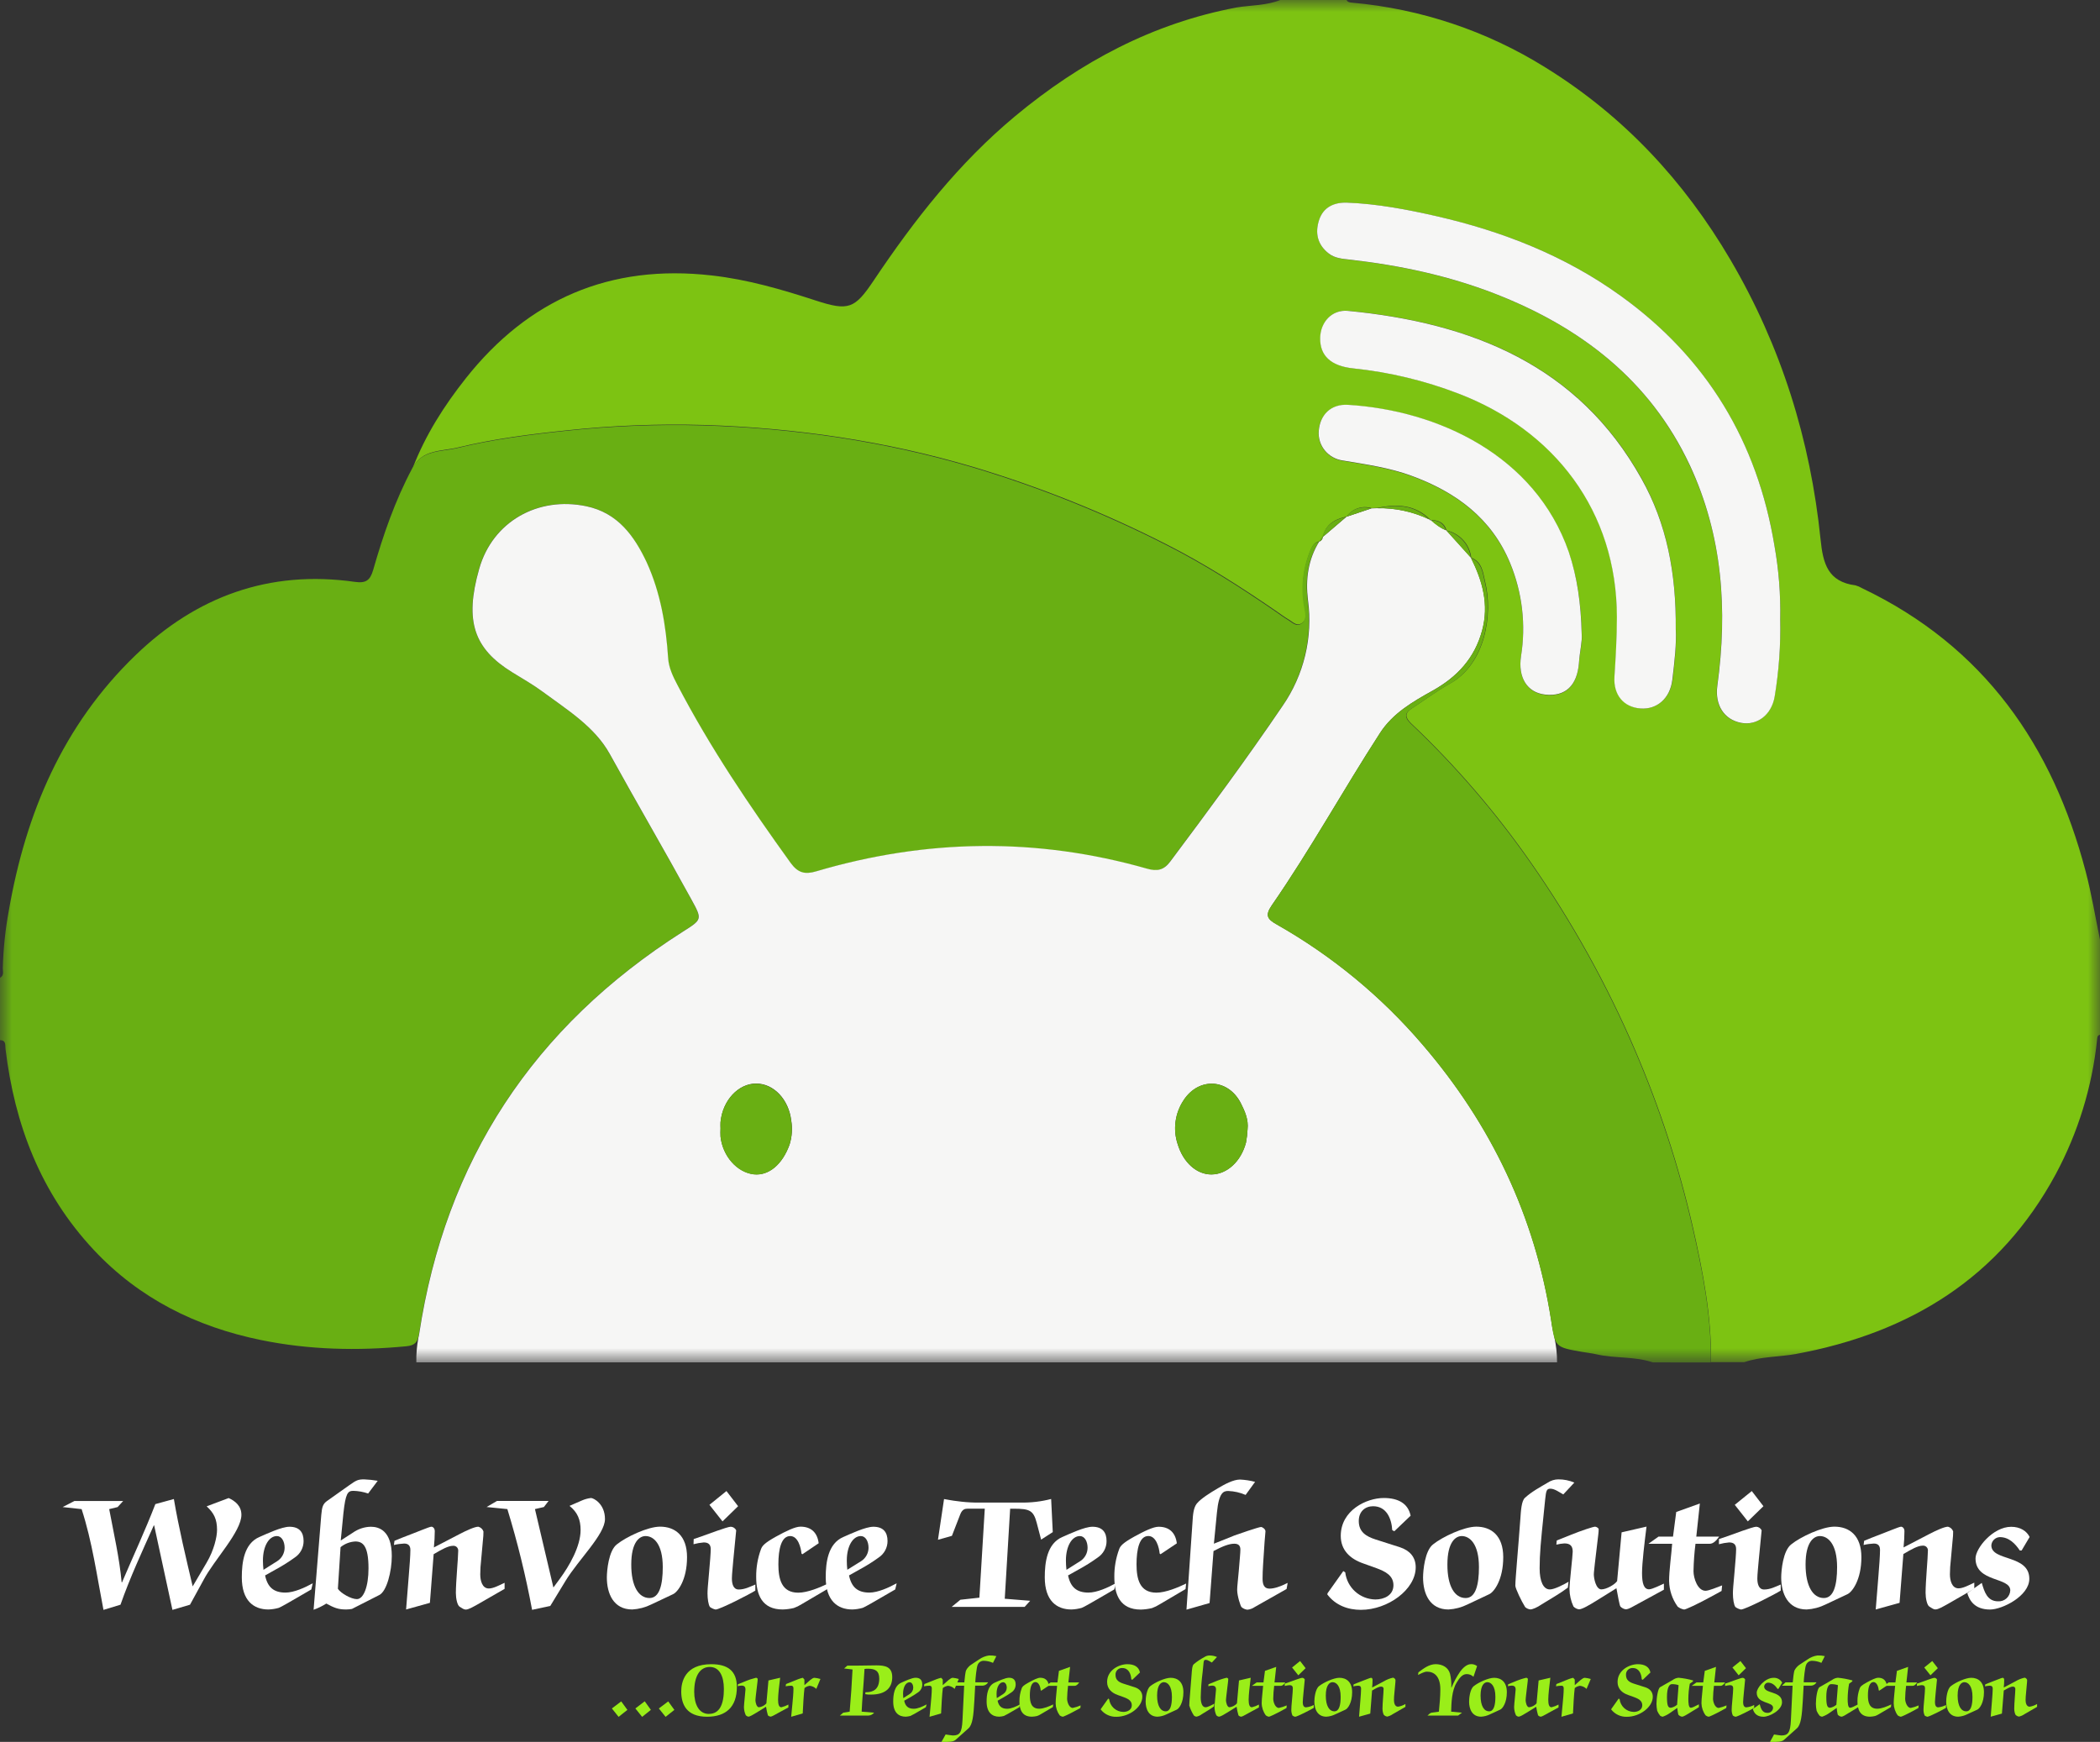 <svg width="88" height="73" viewBox="0 0 88 73" fill="none" xmlns="http://www.w3.org/2000/svg">
<rect x="0" y="0" width="88" height="73" fill="#333333" stroke="none"/>
<g clip-path="url(#clip0_711_293)">
<mask id="mask0_711_293" style="mask-type:luminance" maskUnits="userSpaceOnUse" x="-1" y="0" width="89" height="58">
<path d="M87.997 0H-0.008V57.1H87.997V0Z" fill="white"/>
</mask>
<g mask="url(#mask0_711_293)">
<path d="M53.651 0H56.428C56.478 0.102 56.578 0.102 56.672 0.113C59.539 0.371 62.306 1.298 64.748 2.82C68.04 4.853 70.575 7.589 72.511 10.883C74.646 14.519 75.865 18.445 76.29 22.603C76.393 23.618 76.591 24.379 77.76 24.534C77.853 24.559 77.941 24.597 78.023 24.647C83.145 27.09 86.018 31.249 87.401 36.53C87.648 37.471 87.804 38.436 88.002 39.39V43.364C87.876 43.391 87.887 43.493 87.877 43.583C87.669 45.555 87.08 47.467 86.142 49.214C83.811 53.527 80.061 55.854 75.268 56.741C74.543 56.874 73.794 56.846 73.089 57.088H71.701C71.729 55.148 71.354 53.257 70.929 51.381C70.35 48.861 69.546 46.399 68.526 44.023C67.341 41.254 65.875 38.614 64.15 36.144C62.682 34.037 61.002 32.085 59.136 30.319C58.892 30.083 58.841 29.896 59.162 29.688C59.692 29.349 60.194 28.961 60.744 28.658C62.248 27.831 62.575 25.747 62.23 24.36C62.146 24.009 62.115 23.548 61.652 23.373V23.366C61.619 23.096 61.504 22.843 61.322 22.641C61.138 22.438 60.896 22.295 60.629 22.231L60.616 22.219C60.519 21.913 60.293 21.796 59.981 21.796H59.941L59.92 21.764C59.29 21.143 58.531 21.11 57.721 21.287L57.48 21.296C57.291 21.236 57.088 21.238 56.901 21.301C56.715 21.362 56.553 21.48 56.439 21.639L56.419 21.653C55.932 21.756 55.55 21.977 55.431 22.499L55.441 22.464L55.291 22.684C55.047 22.737 54.97 22.93 54.892 23.128C54.591 23.889 54.52 24.721 54.688 25.521C54.727 25.726 54.767 25.954 54.572 26.102C54.349 26.271 54.177 26.067 54.005 25.966C53.833 25.866 53.658 25.732 53.482 25.613C52.002 24.598 50.491 23.627 48.884 22.814C46.289 21.491 43.578 20.405 40.787 19.569C37.1 18.478 33.331 17.929 29.49 17.81C27.568 17.756 25.645 17.832 23.733 18.037C22.203 18.197 20.675 18.392 19.183 18.755C18.524 18.917 17.687 18.825 17.297 19.607C17.827 18.235 18.609 17.004 19.521 15.853C22.138 12.549 25.55 11.057 29.824 11.544C31.328 11.713 32.752 12.128 34.176 12.592C35.564 13.046 35.818 12.939 36.612 11.756C38.308 9.225 40.173 6.836 42.547 4.862C45.27 2.6 48.301 0.972 51.837 0.31C52.427 0.215 53.065 0.234 53.651 0ZM74.6 25.951C74.621 24.919 74.54 23.888 74.359 22.871C73.639 18.533 71.54 15.011 67.909 12.396C65.596 10.725 62.984 9.7 60.203 9.064C58.966 8.78 57.72 8.542 56.445 8.497C55.904 8.477 55.45 8.685 55.274 9.233C55.104 9.76 55.207 10.247 55.665 10.614C55.933 10.833 56.267 10.85 56.59 10.887C58.663 11.123 60.691 11.555 62.634 12.307C66.255 13.712 69.139 15.944 70.8 19.489C72.188 22.449 72.397 25.568 71.956 28.756C71.849 29.544 72.237 30.161 72.953 30.297C73.625 30.423 74.225 29.967 74.36 29.197C74.541 28.125 74.622 27.038 74.6 25.951ZM70.225 26.362C70.246 24.024 69.848 21.949 68.793 20.058C66.141 15.306 61.684 13.527 56.499 13.026C55.826 12.961 55.342 13.495 55.33 14.161C55.315 14.908 55.778 15.337 56.718 15.436C58.228 15.592 59.71 15.947 61.126 16.492C65.136 18.03 67.766 21.403 67.765 25.865C67.765 26.697 67.717 27.523 67.663 28.351C67.612 29.127 68.072 29.637 68.753 29.689C69.434 29.74 69.99 29.266 70.087 28.491C70.183 27.716 70.26 26.953 70.225 26.362ZM66.284 26.589C66.252 25.276 66.097 24.196 65.737 23.15C64.328 19.075 60.231 17.196 56.483 16.977C55.763 16.934 55.311 17.395 55.257 18.069C55.233 18.366 55.325 18.66 55.515 18.889C55.707 19.121 55.979 19.273 56.278 19.312C57.244 19.474 58.213 19.611 59.14 19.948C61.02 20.63 62.513 21.742 63.286 23.623C63.792 24.854 63.948 26.2 63.737 27.513C63.604 28.392 63.991 29.036 64.748 29.12C65.596 29.212 66.087 28.751 66.164 27.797C66.203 27.326 66.314 26.86 66.284 26.597V26.589Z" fill="#7DC312"/>
<path d="M17.275 19.627C17.665 18.844 18.502 18.936 19.162 18.776C20.653 18.412 22.181 18.217 23.711 18.056C25.623 17.851 27.547 17.775 29.468 17.829C33.308 17.943 37.077 18.497 40.765 19.588C43.557 20.425 46.267 21.511 48.862 22.833C50.469 23.647 51.986 24.616 53.461 25.633C53.634 25.752 53.807 25.88 53.984 25.986C54.16 26.093 54.33 26.291 54.55 26.122C54.743 25.974 54.703 25.745 54.666 25.541C54.498 24.74 54.569 23.908 54.87 23.148C54.948 22.949 55.026 22.756 55.268 22.704C54.798 23.465 54.69 24.294 54.797 25.157C55.01 26.721 54.627 28.308 53.725 29.605C52.222 31.822 50.628 33.971 49.025 36.117C48.755 36.481 48.472 36.535 48.05 36.416C43.422 35.099 38.797 35.17 34.187 36.529C33.709 36.671 33.424 36.585 33.13 36.182C31.395 33.78 29.738 31.327 28.367 28.698C28.186 28.349 28.012 27.994 27.985 27.584C27.893 26.203 27.668 24.847 27.085 23.572C26.576 22.452 25.88 21.488 24.562 21.211C22.535 20.788 20.639 21.855 20.077 23.833C19.445 26.049 19.872 27.19 21.455 28.17C21.879 28.431 22.314 28.677 22.713 28.971C23.754 29.74 24.911 30.447 25.546 31.593C26.674 33.637 27.85 35.648 28.967 37.692C29.43 38.538 29.42 38.531 28.609 39.045C22.34 43.032 18.656 48.652 17.558 55.906C17.505 56.245 17.388 56.385 17.027 56.42C14.983 56.617 12.952 56.571 10.941 56.16C8.217 55.604 5.835 54.416 3.933 52.386C1.701 50.001 0.612 47.128 0.231 43.959C0.212 43.798 0.264 43.596 0 43.59V40.978C0.181 40.882 0.116 40.711 0.116 40.573C0.139 39.762 0.224 38.953 0.371 38.155C1.08 34.083 2.629 30.399 5.68 27.458C8.223 25.005 11.276 23.874 14.868 24.385C15.342 24.454 15.512 24.312 15.636 23.892C16.054 22.429 16.552 20.985 17.275 19.627Z" fill="#69AF13"/>
<path d="M55.413 22.513L55.422 22.505C55.423 22.496 55.423 22.487 55.422 22.477L55.413 22.513ZM65.137 56.049V56.037C65.078 55.804 65.033 55.568 65.003 55.331C64.324 50.97 62.497 47.127 59.604 43.765C57.876 41.747 55.809 40.045 53.495 38.735C53.111 38.519 53.006 38.363 53.295 37.94C54.915 35.603 56.285 33.108 57.83 30.72C58.37 29.884 59.206 29.406 60.034 28.944C61.075 28.361 61.793 27.581 62.107 26.431C62.407 25.338 62.127 24.348 61.644 23.378V23.371L60.621 22.236L60.608 22.225C60.359 22.14 60.171 21.962 59.973 21.802L59.933 21.807L59.911 21.774C59.226 21.445 58.474 21.282 57.714 21.297L57.472 21.306L56.431 21.654L56.411 21.667L55.433 22.502C55.431 22.546 55.416 22.588 55.389 22.622C55.362 22.657 55.325 22.683 55.282 22.695C54.811 23.456 54.704 24.285 54.81 25.147C55.023 26.711 54.64 28.297 53.739 29.594C52.236 31.811 50.642 33.962 49.039 36.106C48.769 36.47 48.486 36.524 48.064 36.404C43.437 35.084 38.81 35.155 34.2 36.517C33.723 36.659 33.437 36.574 33.143 36.179C31.409 33.775 29.752 31.323 28.381 28.693C28.2 28.345 28.026 27.99 27.998 27.579C27.907 26.198 27.681 24.842 27.1 23.568C26.579 22.456 25.885 21.491 24.566 21.215C22.539 20.792 20.643 21.858 20.081 23.837C19.449 26.052 19.877 27.192 21.46 28.172C21.884 28.434 22.319 28.679 22.718 28.973C23.758 29.742 24.916 30.45 25.551 31.595C26.678 33.639 27.853 35.648 28.972 37.693C29.435 38.539 29.424 38.532 28.613 39.047C22.345 43.033 18.662 48.653 17.565 55.907C17.558 55.959 17.547 56.012 17.532 56.063V56.072C17.467 56.409 17.439 56.751 17.447 57.094H65.248C65.249 56.742 65.212 56.392 65.137 56.049ZM49.606 46.1C50.248 45.13 51.477 45.204 52.002 46.242C52.171 46.58 52.321 46.928 52.278 47.324C52.269 47.511 52.248 47.698 52.213 47.883C52.005 48.677 51.416 49.213 50.771 49.219C50.155 49.226 49.584 48.728 49.348 47.942C49.247 47.636 49.218 47.311 49.263 46.992C49.308 46.672 49.426 46.367 49.606 46.1ZM30.199 47.008C30.283 46.112 30.943 45.409 31.685 45.409C32.427 45.409 33.052 46.078 33.157 46.959C33.213 47.294 33.189 47.638 33.088 47.963C32.791 48.792 32.222 49.28 31.59 49.212C30.889 49.134 30.283 48.451 30.194 47.63C30.189 47.518 30.189 47.405 30.194 47.292C30.194 47.201 30.186 47.106 30.194 47.013L30.199 47.008Z" fill="#F6F6F5"/>
<path d="M69.262 57.097C68.499 56.836 67.684 56.937 66.909 56.759C66.704 56.712 66.493 56.69 66.286 56.654C65.156 56.455 65.171 56.453 64.998 55.336C64.319 50.975 62.492 47.132 59.599 43.769C57.871 41.751 55.804 40.05 53.49 38.74C53.106 38.524 53.001 38.366 53.29 37.945C54.91 35.606 56.28 33.112 57.825 30.725C58.365 29.888 59.201 29.41 60.029 28.949C61.07 28.368 61.788 27.586 62.102 26.437C62.401 25.343 62.122 24.353 61.639 23.385C62.102 23.56 62.133 24.021 62.217 24.372C62.565 25.759 62.233 27.839 60.731 28.67C60.181 28.972 59.679 29.36 59.149 29.7C58.828 29.906 58.879 30.095 59.123 30.33C60.989 32.097 62.668 34.048 64.137 36.155C65.862 38.625 67.328 41.266 68.513 44.034C69.533 46.41 70.337 48.873 70.916 51.392C71.345 53.27 71.723 55.161 71.691 57.1L69.262 57.097Z" fill="#69AF13"/>
<path d="M74.599 25.951C74.623 27.037 74.545 28.122 74.367 29.194C74.236 29.964 73.631 30.42 72.96 30.293C72.243 30.158 71.858 29.541 71.963 28.752C72.4 25.565 72.189 22.448 70.807 19.487C69.143 15.942 66.251 13.709 62.633 12.304C60.69 11.551 58.662 11.12 56.589 10.883C56.265 10.847 55.932 10.829 55.664 10.611C55.201 10.241 55.104 9.757 55.273 9.229C55.449 8.681 55.903 8.474 56.445 8.493C57.717 8.541 58.965 8.779 60.202 9.061C62.978 9.697 65.59 10.722 67.908 12.393C71.539 15.005 73.639 18.524 74.358 22.868C74.539 23.885 74.62 24.918 74.599 25.951Z" fill="#F6F6F5"/>
<path d="M70.222 26.363C70.257 26.955 70.172 27.726 70.078 28.495C69.984 29.263 69.44 29.744 68.743 29.691C68.046 29.639 67.602 29.131 67.653 28.355C67.707 27.526 67.754 26.7 67.755 25.868C67.755 21.407 65.127 18.032 61.117 16.495C59.701 15.951 58.218 15.596 56.709 15.439C55.772 15.34 55.309 14.911 55.321 14.165C55.332 13.496 55.818 12.962 56.49 13.029C61.678 13.53 66.135 15.312 68.784 20.06C69.844 21.945 70.243 24.025 70.222 26.363Z" fill="#F6F6F5"/>
<path d="M66.281 26.587C66.311 26.852 66.196 27.316 66.165 27.787C66.088 28.739 65.596 29.2 64.749 29.109C63.986 29.025 63.605 28.384 63.738 27.502C63.949 26.189 63.793 24.843 63.287 23.612C62.515 21.731 61.021 20.622 59.141 19.937C58.216 19.598 57.245 19.462 56.279 19.3C55.98 19.261 55.707 19.11 55.516 18.877C55.328 18.647 55.237 18.353 55.262 18.058C55.316 17.381 55.771 16.923 56.488 16.966C60.233 17.192 64.331 19.067 65.742 23.139C66.094 24.193 66.248 25.275 66.281 26.587Z" fill="#F6F6F5"/>
<path d="M59.902 21.776C59.217 21.446 58.463 21.283 57.703 21.299C58.51 21.122 59.273 21.15 59.902 21.776Z" fill="#69AF13"/>
<path d="M61.634 23.374L60.609 22.236C60.876 22.3 61.118 22.443 61.302 22.646C61.485 22.849 61.601 23.103 61.634 23.374Z" fill="#69AF13"/>
<path d="M56.402 21.67L55.414 22.516C55.534 21.994 55.915 21.772 56.402 21.67Z" fill="#69AF13"/>
<path d="M57.463 21.307L56.422 21.654C56.535 21.494 56.697 21.374 56.884 21.312C57.072 21.249 57.274 21.248 57.463 21.307Z" fill="#69AF13"/>
<path d="M60.596 22.23C60.362 22.126 60.147 21.983 59.961 21.807C60.273 21.802 60.498 21.924 60.596 22.23Z" fill="#69AF13"/>
<path d="M55.424 22.477C55.428 22.525 55.415 22.574 55.389 22.614C55.361 22.655 55.32 22.685 55.273 22.699L55.424 22.477Z" fill="#69AF13"/>
<path d="M30.192 47.294C30.192 47.2 30.183 47.106 30.192 47.013C30.282 46.115 30.94 45.413 31.682 45.416C32.423 45.419 33.049 46.085 33.154 46.966C33.21 47.301 33.187 47.645 33.085 47.969C32.787 48.799 32.218 49.286 31.587 49.218C30.886 49.14 30.281 48.457 30.192 47.635C30.186 47.522 30.186 47.408 30.192 47.294Z" fill="#69AF13"/>
<path d="M52.28 47.325C52.271 47.512 52.249 47.699 52.214 47.884C52.007 48.678 51.417 49.213 50.772 49.22C50.155 49.227 49.585 48.728 49.347 47.941C49.247 47.635 49.218 47.311 49.262 46.992C49.306 46.673 49.422 46.369 49.601 46.101C50.242 45.131 51.472 45.203 51.996 46.241C52.174 46.576 52.327 46.931 52.28 47.325Z" fill="#69AF13"/>
</g>
</g>
<path d="M7.286 62.822C7.496 64.057 7.789 65.27 8.074 66.483L8.66 65.487C8.968 64.966 9.095 64.409 9.095 64.117C9.095 63.668 8.968 63.413 8.66 63.128L9.583 62.781C9.844 62.901 10.116 63.103 10.116 63.485C10.116 64.189 8.968 65.379 8.532 66.21L7.962 67.251L7.226 67.468L6.46 63.927H6.445C5.957 65.02 5.447 66.113 5.049 67.251L4.336 67.468C4.058 66.03 3.863 64.605 3.42 63.245L2.625 63.159L3.12 62.904H5.162L4.929 63.159L4.576 63.245C4.771 64.287 5.004 65.289 5.098 66.315H5.113C5.579 65.222 6.082 64.145 6.51 63.035L7.286 62.822Z" fill="white"/>
<path d="M13.045 66.612C12.107 67.159 11.769 67.353 11.679 67.384C11.54 67.423 11.396 67.446 11.252 67.451C10.629 67.451 10.133 67.084 10.133 66.104C10.133 65.496 10.22 64.688 10.876 64.411C11.169 64.284 11.799 63.984 12.13 63.984C12.542 63.984 12.722 64.209 12.722 64.583C12.723 64.721 12.688 64.857 12.623 64.978C12.557 65.099 12.463 65.202 12.347 65.277C12.1 65.455 11.842 65.618 11.575 65.763L11.109 66.024C11.213 66.525 11.476 66.743 11.964 66.743C12.318 66.743 12.782 66.533 13.105 66.353L13.045 66.612ZM11.612 65.429C11.707 65.37 11.786 65.287 11.841 65.189C11.896 65.091 11.926 64.98 11.927 64.868C11.927 64.591 11.799 64.374 11.604 64.374C11.273 64.374 11.018 64.793 11.018 65.4C11.019 65.53 11.026 65.659 11.041 65.789L11.612 65.429Z" fill="white"/>
<path d="M15.427 62.591C15.226 62.522 15.016 62.484 14.804 62.479C14.572 62.479 14.481 62.584 14.391 63.414L14.279 64.56L14.789 64.231C15.009 64.075 15.271 63.989 15.54 63.984C15.87 63.984 16.418 64.134 16.418 65.212C16.418 65.848 16.207 66.687 15.896 66.844L14.748 67.428C14.666 67.443 14.583 67.45 14.5 67.451C14.177 67.451 14.004 67.383 13.674 67.203C13.506 67.309 13.328 67.397 13.141 67.463L13.463 63.488C13.494 63.136 13.539 63.024 13.704 62.904L14.634 62.245C14.92 62.043 14.995 61.998 15.257 61.998C15.449 62.006 15.639 62.026 15.828 62.058L15.427 62.591ZM14.159 66.583C14.271 66.762 14.707 67.017 14.955 67.017C15.239 67.017 15.442 66.486 15.442 65.729C15.442 64.774 15.202 64.601 14.887 64.601C14.661 64.613 14.445 64.697 14.271 64.84L14.159 66.583Z" fill="white"/>
<path d="M18.015 67.173L17.017 67.451L17.129 66.043C17.16 65.683 17.197 65.182 17.197 64.958C17.197 64.778 17.11 64.688 16.936 64.688C16.792 64.694 16.648 64.714 16.508 64.748L16.53 64.574L16.838 64.447C17.476 64.207 17.994 63.982 18.076 63.982C18.137 63.982 18.219 64.042 18.219 64.17C18.219 64.395 18.204 64.626 18.182 64.851L19.233 64.304C19.548 64.139 19.893 63.982 20.044 63.982C20.094 63.995 20.14 64.02 20.178 64.055C20.215 64.09 20.244 64.134 20.259 64.183C20.259 64.306 20.252 64.428 20.237 64.55L20.162 65.381C20.138 65.58 20.126 65.78 20.125 65.98C20.125 66.228 20.199 66.571 20.485 66.571C20.665 66.571 20.897 66.451 21.145 66.332V66.587L20.026 67.231C19.809 67.35 19.636 67.455 19.516 67.455C19.434 67.455 19.359 67.395 19.261 67.335C19.162 67.275 19.103 66.988 19.103 66.759C19.103 66.287 19.201 65.276 19.201 64.999C19.204 64.97 19.2 64.941 19.19 64.913C19.181 64.885 19.165 64.86 19.144 64.839C19.123 64.818 19.098 64.802 19.07 64.793C19.042 64.783 19.012 64.779 18.983 64.783C18.78 64.783 18.518 64.932 18.172 65.134L18.015 67.173Z" fill="white"/>
<path d="M22.297 67.466C22.031 66.04 21.686 64.631 21.261 63.244L20.391 63.157L20.826 62.903H22.988L22.792 63.157L22.417 63.244L23.19 66.53L23.46 66.164C23.858 65.624 24.33 64.808 24.33 64.119C24.33 63.693 24.202 63.378 23.865 63.109L24.382 62.884C24.504 62.83 24.633 62.795 24.765 62.779C24.87 62.779 25.351 63.019 25.351 63.663C25.351 64.307 24.24 65.362 23.698 66.253L23.06 67.302L22.297 67.466Z" fill="white"/>
<path d="M27.291 67.241C27.043 67.364 26.772 67.435 26.495 67.451C25.707 67.451 25.43 66.784 25.43 66.11C25.43 65.819 25.505 64.987 25.85 64.722C26.24 64.407 27.148 63.98 27.659 63.98C28.282 63.98 28.79 64.348 28.79 65.26C28.79 66.215 28.399 66.721 28.204 66.81L27.291 67.241ZM27.218 66.971C27.639 66.971 27.773 66.409 27.773 65.676C27.773 64.695 27.384 64.374 27.053 64.374C26.798 64.374 26.453 64.621 26.453 65.564C26.45 66.485 26.765 66.971 27.218 66.971Z" fill="white"/>
<path d="M29.069 64.5L29.417 64.38C29.619 64.313 30.475 63.983 30.625 63.983C30.673 63.986 30.719 64.001 30.759 64.027C30.799 64.054 30.83 64.09 30.85 64.134L30.73 65.369C30.708 65.645 30.67 65.983 30.67 66.15C30.67 66.367 30.723 66.614 30.956 66.614C31.211 66.614 31.436 66.494 31.652 66.405V66.659C31.449 66.793 30.166 67.453 29.986 67.453C29.901 67.435 29.822 67.399 29.752 67.348C29.685 67.261 29.648 67.001 29.648 66.779C29.648 66.629 29.663 66.465 29.715 65.881C29.752 65.483 29.783 65.064 29.783 64.926C29.783 64.739 29.696 64.641 29.49 64.641C29.345 64.653 29.202 64.678 29.062 64.716L29.069 64.5ZM30.93 63.123L30.277 63.759L29.729 63.065L30.442 62.488L30.93 63.123Z" fill="white"/>
<path d="M34.667 66.597L33.586 67.233C33.485 67.297 33.377 67.35 33.263 67.39C33.111 67.426 32.955 67.447 32.799 67.451C31.929 67.451 31.688 66.829 31.688 66.088C31.684 65.689 31.752 65.294 31.89 64.92C31.943 64.778 32.048 64.66 32.513 64.4C32.948 64.16 33.323 63.98 33.542 63.98C33.969 63.98 34.247 64.205 34.307 64.675L33.624 65.137L33.586 65.107C33.563 64.86 33.443 64.374 33.114 64.374C32.738 64.374 32.618 64.927 32.618 65.556C32.618 66.17 32.746 66.747 33.451 66.747C33.842 66.747 34.359 66.529 34.697 66.365L34.667 66.597Z" fill="white"/>
<path d="M37.514 66.612C36.576 67.159 36.238 67.353 36.148 67.384C36.009 67.423 35.865 67.446 35.72 67.451C35.097 67.451 34.602 67.084 34.602 66.104C34.602 65.496 34.689 64.688 35.345 64.411C35.638 64.284 36.269 63.984 36.598 63.984C37.011 63.984 37.192 64.209 37.192 64.583C37.192 64.721 37.158 64.857 37.092 64.978C37.026 65.099 36.931 65.202 36.816 65.277C36.569 65.456 36.311 65.618 36.043 65.763L35.578 66.024C35.683 66.525 35.946 66.743 36.433 66.743C36.786 66.743 37.252 66.533 37.575 66.353L37.514 66.612ZM36.081 65.429C36.176 65.37 36.255 65.287 36.31 65.189C36.365 65.091 36.395 64.98 36.396 64.868C36.396 64.591 36.269 64.374 36.073 64.374C35.746 64.373 35.485 64.79 35.485 65.397C35.485 65.527 35.492 65.657 35.507 65.786L36.081 65.429Z" fill="white"/>
<path d="M41.267 63.227H40.545C40.441 63.227 40.321 63.25 40.238 63.467L39.89 64.365L39.305 64.53L39.56 62.823C39.74 62.852 39.908 62.89 40.108 62.91C40.354 62.945 40.602 62.965 40.851 62.97H42.757C43.192 62.98 43.627 62.93 44.048 62.82L44.116 64.209L43.628 64.523L43.441 63.812C43.305 63.291 43.133 63.228 42.479 63.228H42.33L42.104 67.001L43.169 67.087L42.937 67.343H39.878L40.245 67.043L41.041 66.956L41.267 63.227Z" fill="white"/>
<path d="M46.693 66.612C45.755 67.159 45.418 67.353 45.327 67.384C45.188 67.423 45.045 67.446 44.9 67.451C44.277 67.451 43.781 67.084 43.781 66.104C43.781 65.496 43.868 64.688 44.524 64.411C44.818 64.284 45.447 63.984 45.778 63.984C46.19 63.984 46.37 64.209 46.37 64.583C46.371 64.721 46.337 64.857 46.272 64.978C46.206 65.099 46.111 65.202 45.995 65.277C45.748 65.455 45.49 65.618 45.223 65.763L44.757 66.024C44.862 66.525 45.125 66.743 45.613 66.743C45.966 66.743 46.431 66.533 46.754 66.353L46.693 66.612ZM45.26 65.429C45.356 65.37 45.434 65.287 45.49 65.189C45.545 65.091 45.574 64.98 45.575 64.868C45.575 64.591 45.447 64.374 45.252 64.374C44.922 64.374 44.667 64.793 44.667 65.4C44.667 65.53 44.675 65.659 44.69 65.789L45.26 65.429Z" fill="white"/>
<path d="M49.679 66.597L48.598 67.234C48.496 67.299 48.386 67.353 48.272 67.394C48.119 67.43 47.963 67.451 47.806 67.455C46.937 67.455 46.696 66.832 46.696 66.091C46.691 65.693 46.76 65.298 46.898 64.924C46.95 64.782 47.056 64.664 47.521 64.403C47.956 64.164 48.332 63.984 48.55 63.984C48.978 63.984 49.255 64.209 49.315 64.679L48.632 65.136L48.595 65.106C48.572 64.858 48.452 64.372 48.121 64.372C47.746 64.372 47.626 64.926 47.626 65.555C47.626 66.169 47.753 66.746 48.459 66.746C48.85 66.746 49.367 66.528 49.705 66.364L49.679 66.597Z" fill="white"/>
<path d="M49.974 63.75C49.989 63.49 50.012 63.181 50.155 63.009C50.329 62.799 50.725 62.553 51.033 62.373C51.311 62.208 51.679 62.006 51.963 62.006C52.177 62.016 52.388 62.048 52.594 62.103L52.197 62.65C51.966 62.55 51.719 62.494 51.468 62.485C51.281 62.485 51.078 62.53 50.996 63.383L50.868 64.694L51.738 64.346C51.836 64.308 52.751 63.994 52.841 63.994C52.901 63.994 53.029 64.081 53.029 64.174C53.029 64.219 52.999 64.51 52.991 64.63C52.939 65.447 52.908 65.791 52.908 66.143C52.908 66.353 52.939 66.577 53.202 66.577C53.382 66.577 53.636 66.502 53.959 66.337L53.914 66.592L52.578 67.348C52.487 67.411 52.381 67.45 52.27 67.461C52.182 67.45 52.098 67.414 52.03 67.356C51.985 67.326 51.843 66.877 51.843 66.63C51.843 66.479 51.88 66.203 51.91 65.843L51.956 65.29C51.97 65.125 51.978 65.005 51.978 64.942C51.978 64.769 51.891 64.695 51.722 64.695C51.505 64.695 51.235 64.8 50.852 65.002L50.687 67.181L49.719 67.458L49.974 63.75Z" fill="white"/>
<path d="M55.636 66.763L56.29 65.842L56.372 65.894C56.409 66.204 56.556 66.49 56.788 66.699C57.02 66.908 57.32 67.026 57.633 67.032C58.009 67.032 58.392 66.852 58.392 66.433C58.392 66.014 58.024 65.849 57.686 65.722L57.123 65.52C56.56 65.325 56.184 64.951 56.184 64.367C56.184 63.296 57.258 62.779 57.986 62.779C58.609 62.779 59.007 63.019 59.112 63.52L58.429 64.172L58.342 64.127C58.312 63.64 58.102 63.124 57.539 63.124C57.216 63.124 56.939 63.334 56.939 63.745C56.939 64.202 57.247 64.389 57.644 64.517L58.673 64.846C59.07 64.98 59.325 65.25 59.325 65.684C59.325 66.612 58.162 67.466 57.028 67.466C56.488 67.466 55.963 67.279 55.617 66.815L55.636 66.763Z" fill="white"/>
<path d="M61.494 67.241C61.246 67.364 60.975 67.435 60.699 67.451C59.91 67.451 59.633 66.784 59.633 66.11C59.633 65.819 59.708 64.987 60.053 64.722C60.444 64.407 61.352 63.98 61.862 63.98C62.485 63.98 62.993 64.348 62.993 65.26C62.993 66.215 62.602 66.721 62.407 66.81L61.494 67.241ZM61.419 66.971C61.839 66.971 61.975 66.409 61.975 65.676C61.975 64.695 61.584 64.374 61.254 64.374C60.999 64.374 60.653 64.621 60.653 65.564C60.649 66.485 60.965 66.971 61.415 66.971H61.419Z" fill="white"/>
<path d="M65.509 62.629C65.358 62.547 65.149 62.389 64.969 62.389C64.81 62.389 64.788 62.475 64.75 62.838C64.728 63.055 64.706 63.28 64.683 63.497C64.57 64.59 64.518 65.121 64.518 65.728C64.518 66.275 64.675 66.611 64.946 66.611C65.141 66.611 65.538 66.402 65.729 66.29L65.699 66.537C65.369 66.784 64.986 67.001 64.611 67.231C64.408 67.373 64.213 67.449 64.13 67.449C64.049 67.44 63.972 67.406 63.912 67.351C63.763 67.119 63.5 66.57 63.5 66.453C63.5 66.161 63.62 64.903 63.71 63.653C63.732 63.331 63.755 62.896 63.905 62.769C64.183 62.514 64.543 62.32 64.862 62.133C64.992 62.047 65.142 62 65.297 61.998C65.529 61.996 65.759 62.042 65.973 62.133L65.509 62.629Z" fill="white"/>
<path d="M65.235 64.56L65.814 64.328C66.294 64.134 66.766 63.981 66.842 63.981C66.894 63.981 66.992 64.041 66.992 64.086C66.991 64.159 66.986 64.231 66.977 64.303L66.834 65.508C66.82 65.665 66.789 65.89 66.789 65.981C66.789 66.145 66.876 66.609 67.105 66.609C67.315 66.609 67.668 66.407 67.765 66.262L67.953 64.218L68.997 63.978C68.915 64.63 68.809 65.498 68.809 65.925C68.809 66.352 68.884 66.606 69.103 66.606C69.244 66.606 69.635 66.404 69.725 66.367V66.622L68.352 67.37C68.284 67.408 68.211 67.434 68.134 67.445C68.045 67.434 67.962 67.391 67.901 67.325C67.864 67.273 67.789 66.839 67.736 66.561L66.941 67.056C66.58 67.281 66.295 67.445 66.167 67.445C66.078 67.433 65.996 67.39 65.935 67.325C65.828 67.095 65.772 66.845 65.769 66.591C65.769 66.337 65.904 65.192 65.904 65.029C65.904 64.798 65.807 64.682 65.556 64.682C65.442 64.689 65.329 64.706 65.219 64.734L65.235 64.56Z" fill="white"/>
<path d="M71.232 63.01L71.083 64.398H72.04C71.934 64.547 71.806 64.698 71.642 64.698H71.049C71 65.08 70.973 65.465 70.966 65.85C70.966 66.143 71.14 66.667 71.469 66.667C71.612 66.667 71.987 66.509 72.165 66.442L72.142 66.674L71.857 66.831C71.084 67.258 70.634 67.453 70.574 67.453C70.475 67.436 70.382 67.395 70.303 67.332C70.076 67.018 69.95 66.642 69.943 66.254C69.943 65.821 70.04 65.139 70.071 64.698H69.078L69.498 64.398H70.107L70.242 63.365L71.232 63.01Z" fill="white"/>
<path d="M72.034 64.5L72.387 64.38C72.59 64.313 73.445 63.983 73.596 63.983C73.643 63.986 73.69 64.001 73.729 64.027C73.769 64.054 73.801 64.09 73.821 64.134L73.701 65.369C73.678 65.645 73.641 65.983 73.641 66.15C73.641 66.367 73.693 66.614 73.925 66.614C74.181 66.614 74.406 66.494 74.621 66.405V66.659C74.419 66.793 73.135 67.453 72.955 67.453C72.871 67.435 72.791 67.399 72.722 67.348C72.654 67.261 72.617 67.001 72.617 66.779C72.617 66.629 72.632 66.465 72.685 65.881C72.722 65.483 72.752 65.064 72.752 64.926C72.752 64.739 72.665 64.641 72.459 64.641C72.315 64.653 72.171 64.678 72.031 64.716L72.034 64.5ZM73.896 63.123L73.242 63.759L72.695 63.065L73.408 62.488L73.896 63.123Z" fill="white"/>
<path d="M76.502 67.241C76.254 67.364 75.984 67.435 75.707 67.451C74.919 67.451 74.641 66.784 74.641 66.11C74.641 65.819 74.716 64.987 75.062 64.722C75.451 64.407 76.36 63.98 76.871 63.98C77.493 63.98 78.001 64.348 78.001 65.26C78.001 66.215 77.612 66.721 77.417 66.81L76.502 67.241ZM76.428 66.971C76.848 66.971 76.983 66.409 76.983 65.676C76.983 64.695 76.593 64.374 76.262 64.374C76.007 64.374 75.662 64.621 75.662 65.564C75.662 66.485 75.977 66.971 76.428 66.971Z" fill="white"/>
<path d="M79.601 67.173L78.602 67.451L78.715 66.043C78.745 65.683 78.782 65.182 78.782 64.958C78.782 64.778 78.7 64.688 78.521 64.688C78.377 64.694 78.234 64.714 78.094 64.748L78.116 64.574L78.424 64.447C79.062 64.207 79.58 63.982 79.662 63.982C79.722 63.982 79.805 64.042 79.805 64.17C79.805 64.395 79.79 64.626 79.768 64.851L80.818 64.304C81.134 64.139 81.479 63.982 81.629 63.982C81.678 63.994 81.725 64.018 81.763 64.052C81.8 64.086 81.829 64.129 81.846 64.177C81.847 64.299 81.839 64.422 81.824 64.544L81.749 65.375C81.725 65.574 81.713 65.774 81.711 65.974C81.711 66.221 81.786 66.565 82.072 66.565C82.252 66.565 82.485 66.445 82.732 66.326V66.581L81.614 67.225C81.396 67.344 81.223 67.449 81.103 67.449C81.016 67.449 80.946 67.389 80.848 67.329C80.751 67.269 80.691 66.982 80.691 66.752C80.691 66.281 80.788 65.27 80.788 64.993C80.791 64.964 80.788 64.935 80.778 64.907C80.768 64.879 80.752 64.854 80.731 64.833C80.711 64.812 80.685 64.796 80.658 64.787C80.63 64.777 80.6 64.773 80.571 64.776C80.368 64.776 80.105 64.926 79.76 65.128L79.601 67.173Z" fill="white"/>
<path d="M84.715 64.979H84.64C84.445 64.688 84.183 64.418 83.8 64.418C83.709 64.422 83.622 64.46 83.557 64.524C83.492 64.588 83.452 64.674 83.447 64.765C83.447 65.439 85.038 65.14 85.038 66.165C85.038 66.891 83.897 67.453 83.394 67.453C82.742 67.453 82.531 67.07 82.438 66.764L83.046 66.337C83.152 66.704 83.272 67.109 83.73 67.109C83.793 67.113 83.857 67.104 83.918 67.083C83.978 67.062 84.033 67.029 84.081 66.987C84.129 66.944 84.167 66.893 84.194 66.835C84.222 66.778 84.237 66.715 84.24 66.651C84.24 66.083 82.784 66.323 82.784 65.311C82.784 64.885 83.512 63.986 84.278 63.986C84.66 63.986 84.931 64.166 85.051 64.413L84.715 64.979Z" fill="white"/>
<path d="M26.291 71.659L25.922 71.951L25.641 71.599L26.032 71.303L26.291 71.659Z" fill="#9AEE19"/>
<path d="M27.275 71.658L26.908 71.951L26.625 71.598L27.017 71.299L27.275 71.658Z" fill="#9AEE19"/>
<path d="M28.259 71.659L27.892 71.951L27.609 71.599L28.002 71.303L28.259 71.659Z" fill="#9AEE19"/>
<path d="M29.808 69.744C30.496 69.744 30.878 70.026 30.878 70.699C30.878 71.54 30.418 71.946 29.631 71.946C28.765 71.946 28.547 71.425 28.547 70.885C28.547 70.505 28.688 69.744 29.808 69.744ZM29.708 71.827C30.161 71.827 30.334 71.415 30.334 70.785C30.334 70.247 30.15 69.86 29.744 69.86C29.338 69.86 29.091 70.226 29.091 70.901C29.091 71.41 29.278 71.829 29.708 71.829V71.827Z" fill="#9AEE19"/>
<path d="M30.924 70.584L31.197 70.475C31.353 70.407 31.515 70.353 31.681 70.312C31.705 70.312 31.751 70.341 31.751 70.362C31.75 70.396 31.748 70.43 31.744 70.464L31.677 71.031C31.67 71.106 31.656 71.211 31.656 71.253C31.656 71.33 31.698 71.549 31.804 71.549C31.924 71.534 32.034 71.477 32.115 71.387L32.202 70.425L32.692 70.312C32.653 70.62 32.605 71.028 32.605 71.229C32.605 71.43 32.641 71.549 32.744 71.549C32.846 71.524 32.944 71.486 33.037 71.436V71.556L32.391 71.907C32.359 71.924 32.324 71.937 32.288 71.942C32.246 71.936 32.207 71.917 32.178 71.886C32.145 71.768 32.119 71.648 32.101 71.527L31.727 71.759C31.553 71.864 31.423 71.942 31.363 71.942C31.321 71.936 31.283 71.916 31.253 71.886C31.203 71.777 31.176 71.659 31.175 71.539C31.175 71.419 31.239 70.88 31.239 70.806C31.239 70.697 31.193 70.641 31.073 70.641C31.02 70.644 30.966 70.652 30.914 70.665L30.924 70.584Z" fill="#9AEE19"/>
<path d="M34.207 70.779C34.132 70.706 34.035 70.66 33.931 70.649C33.851 70.66 33.776 70.693 33.713 70.744C33.684 70.931 33.649 71.55 33.638 71.807L33.154 71.948L33.204 71.428C33.225 71.213 33.25 70.945 33.25 70.766C33.25 70.663 33.197 70.646 33.158 70.646C33.078 70.647 33 70.655 32.922 70.67L32.939 70.576L33.451 70.371C33.512 70.348 33.575 70.329 33.638 70.314C33.649 70.314 33.688 70.364 33.709 70.389V70.622L33.773 70.565C33.882 70.473 34.034 70.314 34.126 70.314C34.212 70.321 34.297 70.338 34.38 70.364L34.207 70.779Z" fill="#9AEE19"/>
<path d="M35.51 69.803H35.976C36.227 69.803 36.474 69.793 36.725 69.793C37.102 69.793 37.389 69.856 37.389 70.286C37.389 70.691 37.166 71.018 36.488 71.018C36.412 71.021 36.336 71.015 36.262 71.001V70.92H36.287C36.598 70.92 36.845 70.793 36.845 70.346C36.845 70.022 36.671 69.934 36.372 69.934C36.323 69.933 36.275 69.937 36.227 69.944C36.195 70.529 36.128 71.237 36.107 71.733L36.629 71.776C36.601 71.811 36.566 71.84 36.526 71.861C36.485 71.882 36.441 71.894 36.396 71.896H35.195L35.337 71.776L35.605 71.733C35.655 71.152 35.697 70.553 35.725 69.966L35.372 69.923L35.51 69.803Z" fill="#9AEE19"/>
<path d="M38.796 71.549C38.355 71.809 38.195 71.896 38.153 71.912C38.087 71.93 38.02 71.941 37.952 71.944C37.658 71.944 37.43 71.77 37.43 71.31C37.43 71.024 37.472 70.644 37.778 70.514C37.915 70.454 38.213 70.312 38.368 70.312C38.562 70.312 38.647 70.418 38.647 70.594C38.647 70.659 38.632 70.723 38.601 70.781C38.571 70.838 38.527 70.887 38.473 70.923C38.356 71.006 38.235 71.082 38.109 71.151L37.89 71.274C37.94 71.51 38.064 71.612 38.293 71.612C38.458 71.612 38.677 71.513 38.83 71.429L38.796 71.549ZM38.121 70.993C38.166 70.965 38.203 70.927 38.228 70.881C38.254 70.836 38.268 70.785 38.269 70.733C38.269 70.602 38.209 70.501 38.118 70.501C37.962 70.501 37.842 70.698 37.842 70.983C37.842 71.044 37.846 71.106 37.852 71.166L38.121 70.993Z" fill="#9AEE19"/>
<path d="M40.004 70.779C39.929 70.706 39.833 70.66 39.729 70.649C39.649 70.66 39.573 70.693 39.51 70.744C39.481 70.931 39.446 71.55 39.436 71.807L38.952 71.948L39.002 71.428C39.022 71.213 39.047 70.945 39.047 70.766C39.047 70.663 38.994 70.646 38.955 70.646C38.876 70.647 38.797 70.655 38.719 70.67L38.736 70.576L39.249 70.371C39.31 70.348 39.372 70.329 39.436 70.314C39.446 70.314 39.485 70.364 39.506 70.389V70.622L39.57 70.565C39.679 70.473 39.831 70.314 39.923 70.314C40.009 70.321 40.094 70.338 40.177 70.364L40.004 70.779Z" fill="#9AEE19"/>
<path d="M39.626 72.689C39.725 72.703 39.887 72.731 39.93 72.731C40.22 72.731 40.307 72.605 40.333 72.09L40.403 70.646H39.954L40.106 70.505H40.41C40.428 70.332 40.448 70.079 40.488 69.994C40.535 69.906 40.603 69.83 40.685 69.772L41.024 69.547C41.149 69.458 41.293 69.4 41.445 69.378C41.548 69.374 41.651 69.383 41.752 69.406L41.611 69.688C41.489 69.634 41.358 69.604 41.225 69.601C41.171 69.6 41.118 69.615 41.073 69.644C41.027 69.674 40.992 69.716 40.971 69.766C40.922 69.861 40.873 70.365 40.87 70.503H41.406C41.38 70.549 41.342 70.586 41.295 70.611C41.249 70.636 41.197 70.647 41.145 70.643H40.865L40.83 71.278C40.795 71.901 40.756 72.281 40.583 72.433L40.047 72.912C40 72.954 39.919 72.999 39.704 72.999H39.453L39.626 72.689Z" fill="#9AEE19"/>
<path d="M42.714 71.549C42.273 71.809 42.114 71.896 42.071 71.912C42.006 71.93 41.938 71.941 41.87 71.944C41.577 71.944 41.344 71.77 41.344 71.31C41.344 71.024 41.386 70.644 41.692 70.514C41.83 70.454 42.127 70.312 42.282 70.312C42.476 70.312 42.561 70.418 42.561 70.594C42.562 70.659 42.546 70.723 42.516 70.781C42.485 70.838 42.441 70.887 42.387 70.923C42.271 71.006 42.149 71.082 42.023 71.151L41.804 71.274C41.854 71.51 41.978 71.612 42.207 71.612C42.373 71.612 42.591 71.513 42.744 71.429L42.714 71.549ZM42.04 70.993C42.084 70.965 42.121 70.927 42.147 70.881C42.172 70.836 42.187 70.785 42.188 70.733C42.188 70.602 42.128 70.501 42.036 70.501C41.881 70.501 41.761 70.698 41.761 70.983C41.76 71.044 41.764 71.106 41.772 71.166L42.04 70.993Z" fill="#9AEE19"/>
<path d="M44.12 71.542L43.611 71.842C43.564 71.872 43.513 71.897 43.46 71.915C43.388 71.932 43.315 71.942 43.241 71.944C42.831 71.944 42.719 71.651 42.719 71.303C42.717 71.115 42.75 70.929 42.815 70.753C42.839 70.686 42.889 70.63 43.108 70.51C43.312 70.397 43.489 70.312 43.591 70.312C43.792 70.312 43.923 70.418 43.952 70.641L43.63 70.855L43.612 70.841C43.602 70.725 43.545 70.494 43.39 70.494C43.216 70.494 43.156 70.754 43.156 71.05C43.156 71.346 43.217 71.61 43.549 71.61C43.732 71.61 43.976 71.507 44.135 71.43L44.12 71.542Z" fill="#9AEE19"/>
<path d="M44.842 69.857L44.77 70.509H45.223C45.173 70.579 45.113 70.65 45.036 70.65H44.756C44.734 70.83 44.721 71.011 44.717 71.192C44.717 71.329 44.799 71.577 44.954 71.577C45.067 71.553 45.177 71.517 45.283 71.471L45.272 71.58L45.138 71.654C44.774 71.854 44.562 71.946 44.534 71.946C44.487 71.938 44.444 71.919 44.407 71.89C44.3 71.742 44.24 71.565 44.237 71.382C44.237 71.178 44.283 70.862 44.297 70.65H43.828L44.026 70.509H44.312L44.375 70.023L44.842 69.857Z" fill="#9AEE19"/>
<path d="M46.132 71.619L46.439 71.185L46.478 71.209C46.496 71.355 46.565 71.489 46.674 71.588C46.783 71.686 46.925 71.742 47.072 71.744C47.246 71.744 47.428 71.658 47.428 71.463C47.428 71.269 47.254 71.188 47.096 71.128L46.835 71.034C46.574 70.942 46.393 70.766 46.393 70.49C46.393 69.987 46.898 69.744 47.24 69.744C47.534 69.744 47.721 69.857 47.77 70.091L47.449 70.398L47.407 70.377C47.393 70.148 47.293 69.905 47.029 69.905C46.99 69.903 46.952 69.909 46.916 69.923C46.88 69.937 46.848 69.959 46.821 69.987C46.795 70.014 46.774 70.047 46.761 70.083C46.748 70.12 46.743 70.158 46.746 70.196C46.746 70.412 46.892 70.5 47.079 70.56L47.562 70.714C47.749 70.778 47.869 70.904 47.869 71.109C47.869 71.543 47.322 71.948 46.789 71.948C46.662 71.953 46.535 71.928 46.42 71.875C46.304 71.822 46.203 71.741 46.125 71.641L46.132 71.619Z" fill="#9AEE19"/>
<path d="M48.884 71.845C48.767 71.903 48.639 71.937 48.509 71.944C48.138 71.944 48.008 71.63 48.008 71.313C48.008 71.176 48.044 70.785 48.205 70.662C48.389 70.514 48.814 70.314 49.057 70.314C49.349 70.314 49.59 70.488 49.59 70.918C49.59 71.368 49.406 71.604 49.315 71.647L48.884 71.845ZM48.848 71.719C49.046 71.719 49.109 71.458 49.109 71.111C49.109 70.649 48.926 70.498 48.771 70.498C48.651 70.498 48.488 70.614 48.488 71.058C48.488 71.502 48.639 71.719 48.851 71.719H48.848Z" fill="#9AEE19"/>
<path d="M50.782 69.675C50.712 69.636 50.613 69.562 50.529 69.562C50.444 69.562 50.441 69.605 50.426 69.773C50.415 69.875 50.405 69.981 50.395 70.084C50.35 70.432 50.324 70.782 50.316 71.133C50.316 71.393 50.391 71.549 50.518 71.549C50.609 71.549 50.797 71.45 50.885 71.397L50.871 71.513C50.715 71.629 50.535 71.732 50.359 71.841C50.293 71.893 50.215 71.928 50.133 71.943C50.095 71.939 50.059 71.923 50.031 71.897C49.947 71.766 49.881 71.624 49.836 71.475C49.836 71.338 49.892 70.746 49.935 70.157C49.946 70.005 49.956 69.802 50.027 69.742C50.166 69.627 50.316 69.527 50.475 69.442C50.536 69.402 50.607 69.38 50.68 69.379C50.789 69.378 50.898 69.399 50.998 69.442L50.782 69.675Z" fill="#9AEE19"/>
<path d="M50.643 70.584L50.915 70.475C51.071 70.407 51.233 70.353 51.399 70.312C51.424 70.312 51.47 70.341 51.47 70.362C51.469 70.396 51.467 70.43 51.463 70.464L51.395 71.031C51.388 71.106 51.374 71.211 51.374 71.253C51.374 71.33 51.417 71.549 51.523 71.549C51.643 71.534 51.753 71.477 51.834 71.387L51.92 70.425L52.411 70.312C52.373 70.62 52.324 71.028 52.324 71.229C52.324 71.43 52.36 71.549 52.462 71.549C52.564 71.524 52.662 71.486 52.755 71.436V71.556L52.108 71.908C52.077 71.926 52.042 71.938 52.007 71.944C51.965 71.939 51.926 71.919 51.897 71.888C51.863 71.77 51.837 71.65 51.819 71.528L51.445 71.761C51.275 71.866 51.141 71.944 51.081 71.944C51.039 71.938 51.001 71.918 50.971 71.888C50.921 71.779 50.895 71.66 50.894 71.54C50.894 71.421 50.957 70.882 50.957 70.808C50.957 70.699 50.911 70.642 50.791 70.642C50.738 70.645 50.685 70.653 50.633 70.667L50.643 70.584Z" fill="#9AEE19"/>
<path d="M53.479 69.857L53.408 70.509H53.86C53.81 70.579 53.75 70.65 53.673 70.65H53.394C53.371 70.83 53.358 71.011 53.355 71.192C53.355 71.329 53.436 71.577 53.592 71.577C53.705 71.553 53.815 71.517 53.92 71.471L53.91 71.58L53.776 71.654C53.412 71.854 53.2 71.946 53.172 71.946C53.125 71.938 53.082 71.919 53.045 71.89C52.936 71.743 52.875 71.565 52.871 71.382C52.871 71.178 52.917 70.862 52.931 70.65H52.461L52.658 70.509H52.945L53.008 70.023L53.479 69.857Z" fill="#9AEE19"/>
<path d="M53.836 70.558L54.002 70.503C54.097 70.471 54.5 70.315 54.57 70.315C54.593 70.316 54.615 70.323 54.633 70.336C54.652 70.349 54.667 70.366 54.676 70.386L54.62 70.967C54.609 71.097 54.592 71.256 54.592 71.333C54.592 71.436 54.616 71.552 54.726 71.552C54.841 71.541 54.952 71.507 55.054 71.453V71.573C54.959 71.636 54.358 71.947 54.271 71.947C54.231 71.938 54.194 71.921 54.161 71.897C54.124 71.813 54.107 71.721 54.113 71.629C54.113 71.559 54.12 71.481 54.144 71.206C54.161 71.02 54.176 70.823 54.176 70.756C54.176 70.669 54.137 70.622 54.038 70.622C53.97 70.628 53.903 70.639 53.837 70.657L53.836 70.558ZM54.712 69.911L54.405 70.21L54.144 69.882L54.48 69.611L54.712 69.911Z" fill="#9AEE19"/>
<path d="M55.954 71.845C55.837 71.903 55.71 71.937 55.58 71.944C55.209 71.944 55.078 71.63 55.078 71.313C55.078 71.176 55.114 70.785 55.276 70.662C55.46 70.514 55.886 70.314 56.127 70.314C56.421 70.314 56.661 70.488 56.661 70.918C56.661 71.368 56.477 71.604 56.385 71.647L55.954 71.845ZM55.919 71.719C56.117 71.719 56.18 71.458 56.18 71.111C56.18 70.649 55.996 70.498 55.84 70.498C55.72 70.498 55.557 70.614 55.557 71.058C55.557 71.502 55.707 71.719 55.919 71.719Z" fill="#9AEE19"/>
<path d="M57.421 71.814L56.951 71.945L57.004 71.283C57.019 71.11 57.036 70.878 57.036 70.772C57.036 70.685 56.997 70.645 56.913 70.645C56.845 70.648 56.777 70.657 56.711 70.673L56.722 70.592L56.867 70.532C57.167 70.42 57.41 70.314 57.45 70.314C57.489 70.314 57.517 70.342 57.517 70.401C57.517 70.507 57.51 70.615 57.499 70.721L57.993 70.46C58.111 70.389 58.24 70.338 58.374 70.309C58.398 70.314 58.42 70.325 58.438 70.341C58.456 70.358 58.469 70.378 58.477 70.401C58.477 70.459 58.474 70.517 58.467 70.574L58.431 70.965C58.42 71.058 58.414 71.152 58.414 71.247C58.414 71.363 58.448 71.525 58.583 71.525C58.693 71.508 58.799 71.47 58.894 71.412V71.532L58.367 71.835C58.295 71.886 58.214 71.922 58.127 71.941C58.083 71.933 58.042 71.913 58.007 71.885C57.965 71.856 57.933 71.719 57.933 71.613C57.933 71.391 57.979 70.919 57.979 70.785C57.981 70.771 57.979 70.757 57.974 70.744C57.97 70.731 57.962 70.72 57.952 70.71C57.943 70.7 57.931 70.693 57.918 70.688C57.904 70.684 57.891 70.682 57.877 70.683C57.781 70.683 57.657 70.754 57.496 70.848L57.421 71.814Z" fill="#9AEE19"/>
<path d="M59.439 70.085C59.647 69.927 59.887 69.743 60.163 69.743C60.439 69.743 60.69 69.874 60.764 70.149C60.808 70.339 60.826 70.534 60.816 70.729H60.824C60.919 70.494 61.04 70.27 61.184 70.06C61.275 69.93 61.452 69.743 61.632 69.743C61.727 69.736 61.822 69.764 61.897 69.824L61.745 70.272C61.707 70.235 61.661 70.206 61.612 70.186C61.562 70.167 61.509 70.158 61.456 70.159C61.258 70.159 61.127 70.374 61.039 70.518C60.834 70.849 60.82 71.367 60.81 71.733L61.265 71.776L61.103 71.896H59.82C59.863 71.857 59.934 71.783 59.99 71.776L60.297 71.733C60.326 71.424 60.357 71.114 60.357 70.8C60.357 70.24 60.089 70.057 59.796 70.057C59.679 70.057 59.517 70.149 59.422 70.197L59.439 70.085Z" fill="#9AEE19"/>
<path d="M62.439 71.845C62.322 71.903 62.194 71.937 62.064 71.944C61.693 71.944 61.562 71.63 61.562 71.313C61.562 71.176 61.598 70.785 61.76 70.662C61.944 70.514 62.369 70.314 62.612 70.314C62.904 70.314 63.144 70.488 63.144 70.918C63.144 71.368 62.961 71.604 62.869 71.647L62.439 71.845ZM62.403 71.719C62.6 71.719 62.664 71.458 62.664 71.111C62.664 70.649 62.48 70.498 62.325 70.498C62.205 70.498 62.043 70.614 62.043 71.058C62.043 71.502 62.191 71.719 62.403 71.719Z" fill="#9AEE19"/>
<path d="M63.2 70.584L63.471 70.475C63.628 70.407 63.789 70.353 63.955 70.312C63.98 70.312 64.025 70.341 64.025 70.362C64.025 70.396 64.022 70.43 64.018 70.464L63.951 71.031C63.944 71.106 63.931 71.211 63.931 71.253C63.931 71.33 63.972 71.549 64.078 71.549C64.198 71.534 64.309 71.477 64.389 71.387L64.476 70.425L64.967 70.312C64.928 70.62 64.88 71.028 64.88 71.229C64.88 71.43 64.915 71.549 65.017 71.549C65.119 71.524 65.218 71.486 65.31 71.436V71.556L64.664 71.908C64.632 71.926 64.597 71.938 64.561 71.944C64.519 71.938 64.481 71.918 64.452 71.888C64.418 71.769 64.393 71.65 64.374 71.528L64 71.761C63.831 71.866 63.697 71.944 63.636 71.944C63.595 71.938 63.556 71.918 63.527 71.888C63.477 71.779 63.45 71.66 63.449 71.54C63.449 71.421 63.513 70.882 63.513 70.808C63.513 70.699 63.467 70.642 63.347 70.642C63.293 70.645 63.24 70.653 63.188 70.667L63.2 70.584Z" fill="#9AEE19"/>
<path d="M66.484 70.779C66.409 70.706 66.312 70.66 66.209 70.649C66.129 70.66 66.053 70.693 65.99 70.744C65.961 70.931 65.926 71.55 65.916 71.807L65.432 71.948L65.481 71.428C65.502 71.213 65.527 70.945 65.527 70.766C65.527 70.663 65.474 70.646 65.44 70.646C65.36 70.647 65.281 70.655 65.203 70.67L65.221 70.576L65.732 70.371C65.793 70.348 65.856 70.329 65.92 70.314C65.93 70.314 65.969 70.364 65.99 70.389V70.622L66.054 70.565C66.164 70.473 66.315 70.314 66.407 70.314C66.493 70.321 66.579 70.338 66.661 70.364L66.484 70.779Z" fill="#9AEE19"/>
<path d="M67.523 71.619L67.83 71.185L67.869 71.209C67.886 71.355 67.956 71.489 68.065 71.588C68.174 71.686 68.315 71.742 68.462 71.744C68.636 71.744 68.819 71.658 68.819 71.463C68.819 71.269 68.645 71.188 68.487 71.128L68.226 71.034C67.96 70.942 67.784 70.766 67.784 70.49C67.784 69.987 68.289 69.744 68.632 69.744C68.925 69.744 69.112 69.857 69.161 70.091L68.84 70.398L68.797 70.377C68.783 70.148 68.685 69.905 68.42 69.905C68.381 69.903 68.343 69.909 68.307 69.924C68.271 69.938 68.239 69.959 68.212 69.987C68.186 70.014 68.165 70.047 68.152 70.084C68.139 70.12 68.134 70.158 68.137 70.196C68.137 70.412 68.282 70.5 68.469 70.56L68.953 70.714C69.14 70.778 69.26 70.904 69.26 71.109C69.26 71.543 68.713 71.948 68.18 71.948C68.052 71.953 67.926 71.928 67.81 71.875C67.695 71.821 67.594 71.741 67.516 71.641L67.523 71.619Z" fill="#9AEE19"/>
<path d="M70.091 70.408C70.163 70.353 70.248 70.32 70.338 70.312C70.544 70.331 70.748 70.368 70.947 70.425V70.461L70.81 70.563C70.772 70.772 70.751 70.984 70.75 71.197C70.75 71.352 70.757 71.57 70.852 71.57C70.909 71.57 71.011 71.521 71.191 71.426V71.546L70.923 71.711C70.636 71.891 70.541 71.944 70.488 71.944C70.425 71.936 70.369 71.905 70.329 71.857C70.308 71.764 70.294 71.671 70.286 71.576L69.972 71.794C69.88 71.859 69.779 71.91 69.672 71.946C69.636 71.938 69.603 71.925 69.572 71.907C69.52 71.844 69.477 71.774 69.445 71.698C69.426 71.604 69.415 71.507 69.414 71.41C69.414 71.171 69.471 70.762 69.569 70.706L70.091 70.408ZM70.341 70.623C70.248 70.592 70.15 70.577 70.052 70.581C69.96 70.581 69.854 70.718 69.854 71.109C69.854 71.486 69.9 71.57 70.017 71.57C70.114 71.552 70.204 71.508 70.278 71.443L70.341 70.623Z" fill="#9AEE19"/>
<path d="M71.908 69.857L71.837 70.509H72.29C72.24 70.579 72.18 70.65 72.103 70.65H71.823C71.8 70.83 71.787 71.011 71.784 71.192C71.784 71.329 71.866 71.577 72.021 71.577C72.134 71.553 72.244 71.517 72.35 71.471L72.338 71.58L72.204 71.654C71.841 71.854 71.629 71.946 71.601 71.946C71.554 71.938 71.511 71.919 71.474 71.89C71.365 71.742 71.304 71.565 71.299 71.382C71.299 71.178 71.346 70.862 71.36 70.65H70.891L71.089 70.509H71.374L71.439 70.023L71.908 69.857Z" fill="#9AEE19"/>
<path d="M72.289 70.558L72.455 70.503C72.551 70.471 72.953 70.315 73.024 70.315C73.047 70.316 73.068 70.324 73.087 70.336C73.105 70.349 73.12 70.366 73.129 70.386L73.073 70.967C73.062 71.097 73.045 71.256 73.045 71.333C73.045 71.436 73.07 71.552 73.179 71.552C73.294 71.541 73.406 71.507 73.508 71.453V71.573C73.412 71.636 72.812 71.947 72.725 71.947C72.685 71.938 72.648 71.921 72.615 71.897C72.577 71.813 72.56 71.721 72.566 71.629C72.566 71.559 72.573 71.481 72.598 71.206C72.615 71.02 72.629 70.823 72.629 70.756C72.629 70.669 72.59 70.622 72.492 70.622C72.424 70.628 72.356 70.639 72.29 70.657L72.289 70.558ZM73.165 69.911L72.858 70.21L72.597 69.882L72.932 69.611L73.165 69.911Z" fill="#9AEE19"/>
<path d="M74.523 70.779H74.488C74.395 70.642 74.272 70.518 74.092 70.518C74.049 70.52 74.008 70.538 73.978 70.568C73.948 70.598 73.929 70.638 73.926 70.681C73.926 70.997 74.675 70.854 74.675 71.339C74.675 71.68 74.138 71.947 73.901 71.947C73.594 71.947 73.495 71.767 73.453 71.622L73.739 71.422C73.788 71.595 73.845 71.784 74.06 71.784C74.09 71.786 74.12 71.782 74.149 71.772C74.177 71.762 74.203 71.747 74.225 71.727C74.248 71.707 74.266 71.683 74.279 71.656C74.292 71.629 74.299 71.599 74.3 71.569C74.3 71.302 73.615 71.415 73.615 70.939C73.615 70.738 73.958 70.315 74.318 70.315C74.391 70.31 74.465 70.327 74.529 70.362C74.594 70.398 74.647 70.452 74.682 70.517L74.523 70.779Z" fill="#9AEE19"/>
<path d="M74.341 72.689C74.44 72.703 74.602 72.731 74.645 72.731C74.934 72.731 75.023 72.605 75.047 72.09L75.118 70.646H74.669L74.822 70.505H75.125C75.143 70.332 75.164 70.079 75.203 69.994C75.251 69.906 75.318 69.83 75.4 69.772L75.74 69.547C75.864 69.458 76.008 69.4 76.16 69.378C76.263 69.374 76.366 69.383 76.467 69.406L76.326 69.688C76.204 69.634 76.074 69.605 75.941 69.601C75.886 69.6 75.833 69.615 75.788 69.644C75.743 69.674 75.707 69.716 75.687 69.766C75.637 69.861 75.587 70.365 75.584 70.503H76.121C76.095 70.549 76.057 70.586 76.011 70.611C75.965 70.636 75.912 70.647 75.86 70.643H75.581L75.546 71.278C75.51 71.901 75.471 72.281 75.298 72.433L74.761 72.912C74.716 72.954 74.634 72.999 74.419 72.999H74.172L74.341 72.689Z" fill="#9AEE19"/>
<path d="M76.767 70.408C76.839 70.353 76.924 70.32 77.014 70.312C77.22 70.331 77.424 70.369 77.623 70.425V70.461L77.486 70.563C77.448 70.772 77.428 70.984 77.426 71.197C77.426 71.352 77.433 71.57 77.528 71.57C77.584 71.57 77.687 71.521 77.867 71.426V71.546L77.598 71.711C77.313 71.891 77.217 71.944 77.167 71.944C77.105 71.936 77.049 71.905 77.009 71.857C76.988 71.765 76.974 71.671 76.966 71.576L76.652 71.794C76.56 71.859 76.459 71.91 76.352 71.946C76.317 71.939 76.284 71.925 76.253 71.907C76.2 71.844 76.158 71.774 76.126 71.698C76.106 71.604 76.095 71.507 76.094 71.41C76.094 71.171 76.15 70.762 76.249 70.706L76.767 70.408ZM77.018 70.623C76.924 70.592 76.826 70.578 76.728 70.581C76.636 70.581 76.531 70.718 76.531 71.109C76.531 71.486 76.576 71.57 76.692 71.57C76.789 71.552 76.879 71.508 76.953 71.443L77.018 70.623Z" fill="#9AEE19"/>
<path d="M79.238 71.542L78.729 71.842C78.681 71.872 78.63 71.897 78.577 71.915C78.505 71.932 78.432 71.942 78.358 71.944C77.948 71.944 77.836 71.651 77.836 71.303C77.834 71.115 77.867 70.929 77.932 70.753C77.956 70.686 78.006 70.63 78.225 70.51C78.429 70.397 78.606 70.312 78.709 70.312C78.91 70.312 79.04 70.418 79.069 70.641L78.748 70.855L78.73 70.841C78.719 70.725 78.662 70.494 78.508 70.494C78.334 70.494 78.275 70.754 78.275 71.05C78.275 71.346 78.335 71.61 78.666 71.61C78.85 71.61 79.093 71.507 79.252 71.43L79.238 71.542Z" fill="#9AEE19"/>
<path d="M79.959 69.857L79.888 70.509H80.34C80.29 70.579 80.23 70.65 80.153 70.65H79.874C79.851 70.83 79.838 71.011 79.835 71.192C79.835 71.329 79.916 71.577 80.072 71.577C80.185 71.553 80.295 71.517 80.4 71.471L80.39 71.58L80.256 71.654C79.892 71.854 79.68 71.946 79.652 71.946C79.605 71.938 79.561 71.919 79.524 71.89C79.417 71.742 79.358 71.565 79.355 71.382C79.355 71.178 79.4 70.862 79.415 70.65H78.945L79.143 70.509H79.427L79.491 70.023L79.959 69.857Z" fill="#9AEE19"/>
<path d="M80.328 70.558L80.494 70.503C80.589 70.471 80.992 70.315 81.062 70.315C81.085 70.316 81.107 70.323 81.126 70.336C81.144 70.349 81.159 70.366 81.169 70.386L81.112 70.967C81.102 71.097 81.084 71.256 81.084 71.333C81.084 71.436 81.109 71.552 81.218 71.552C81.333 71.541 81.445 71.507 81.546 71.453V71.573C81.451 71.636 80.85 71.947 80.763 71.947C80.724 71.938 80.686 71.921 80.653 71.897C80.616 71.813 80.599 71.721 80.604 71.629C80.604 71.559 80.612 71.481 80.636 71.206C80.653 71.02 80.668 70.823 80.668 70.756C80.668 70.669 80.629 70.622 80.53 70.622C80.462 70.628 80.395 70.639 80.329 70.657L80.328 70.558ZM81.204 69.911L80.896 70.21L80.635 69.882L80.971 69.611L81.204 69.911Z" fill="#9AEE19"/>
<path d="M82.431 71.845C82.314 71.903 82.187 71.937 82.057 71.944C81.685 71.944 81.555 71.63 81.555 71.313C81.555 71.176 81.59 70.785 81.753 70.662C81.937 70.514 82.362 70.314 82.604 70.314C82.897 70.314 83.137 70.488 83.137 70.918C83.137 71.368 82.954 71.604 82.862 71.647L82.431 71.845ZM82.395 71.719C82.594 71.719 82.656 71.458 82.656 71.111C82.656 70.649 82.473 70.498 82.317 70.498C82.197 70.498 82.034 70.614 82.034 71.058C82.034 71.502 82.184 71.719 82.395 71.719Z" fill="#9AEE19"/>
<path d="M83.89 71.814L83.42 71.945L83.473 71.283C83.487 71.11 83.505 70.878 83.505 70.772C83.505 70.685 83.466 70.645 83.382 70.645C83.314 70.648 83.246 70.657 83.18 70.673L83.19 70.592L83.335 70.532C83.636 70.42 83.879 70.314 83.918 70.314C83.957 70.314 83.985 70.342 83.985 70.401C83.985 70.508 83.979 70.615 83.967 70.721L84.462 70.46C84.58 70.389 84.709 70.338 84.843 70.309C84.867 70.314 84.888 70.325 84.906 70.341C84.924 70.358 84.938 70.378 84.946 70.401C84.946 70.459 84.942 70.517 84.935 70.574L84.9 70.965C84.889 71.058 84.883 71.152 84.882 71.247C84.882 71.363 84.917 71.525 85.051 71.525C85.161 71.508 85.267 71.47 85.363 71.412V71.532L84.841 71.835C84.768 71.886 84.687 71.922 84.6 71.941C84.556 71.933 84.515 71.913 84.48 71.885C84.438 71.856 84.406 71.719 84.406 71.613C84.406 71.391 84.452 70.919 84.452 70.785C84.453 70.771 84.452 70.757 84.447 70.744C84.442 70.731 84.435 70.72 84.425 70.71C84.415 70.7 84.404 70.693 84.391 70.688C84.377 70.684 84.364 70.682 84.35 70.683C84.254 70.683 84.131 70.754 83.968 70.848L83.89 71.814Z" fill="#9AEE19"/>
<defs>
<clipPath id="clip0_711_293">
<rect width="88" height="70.999" fill="white"/>
</clipPath>
</defs>
</svg>
